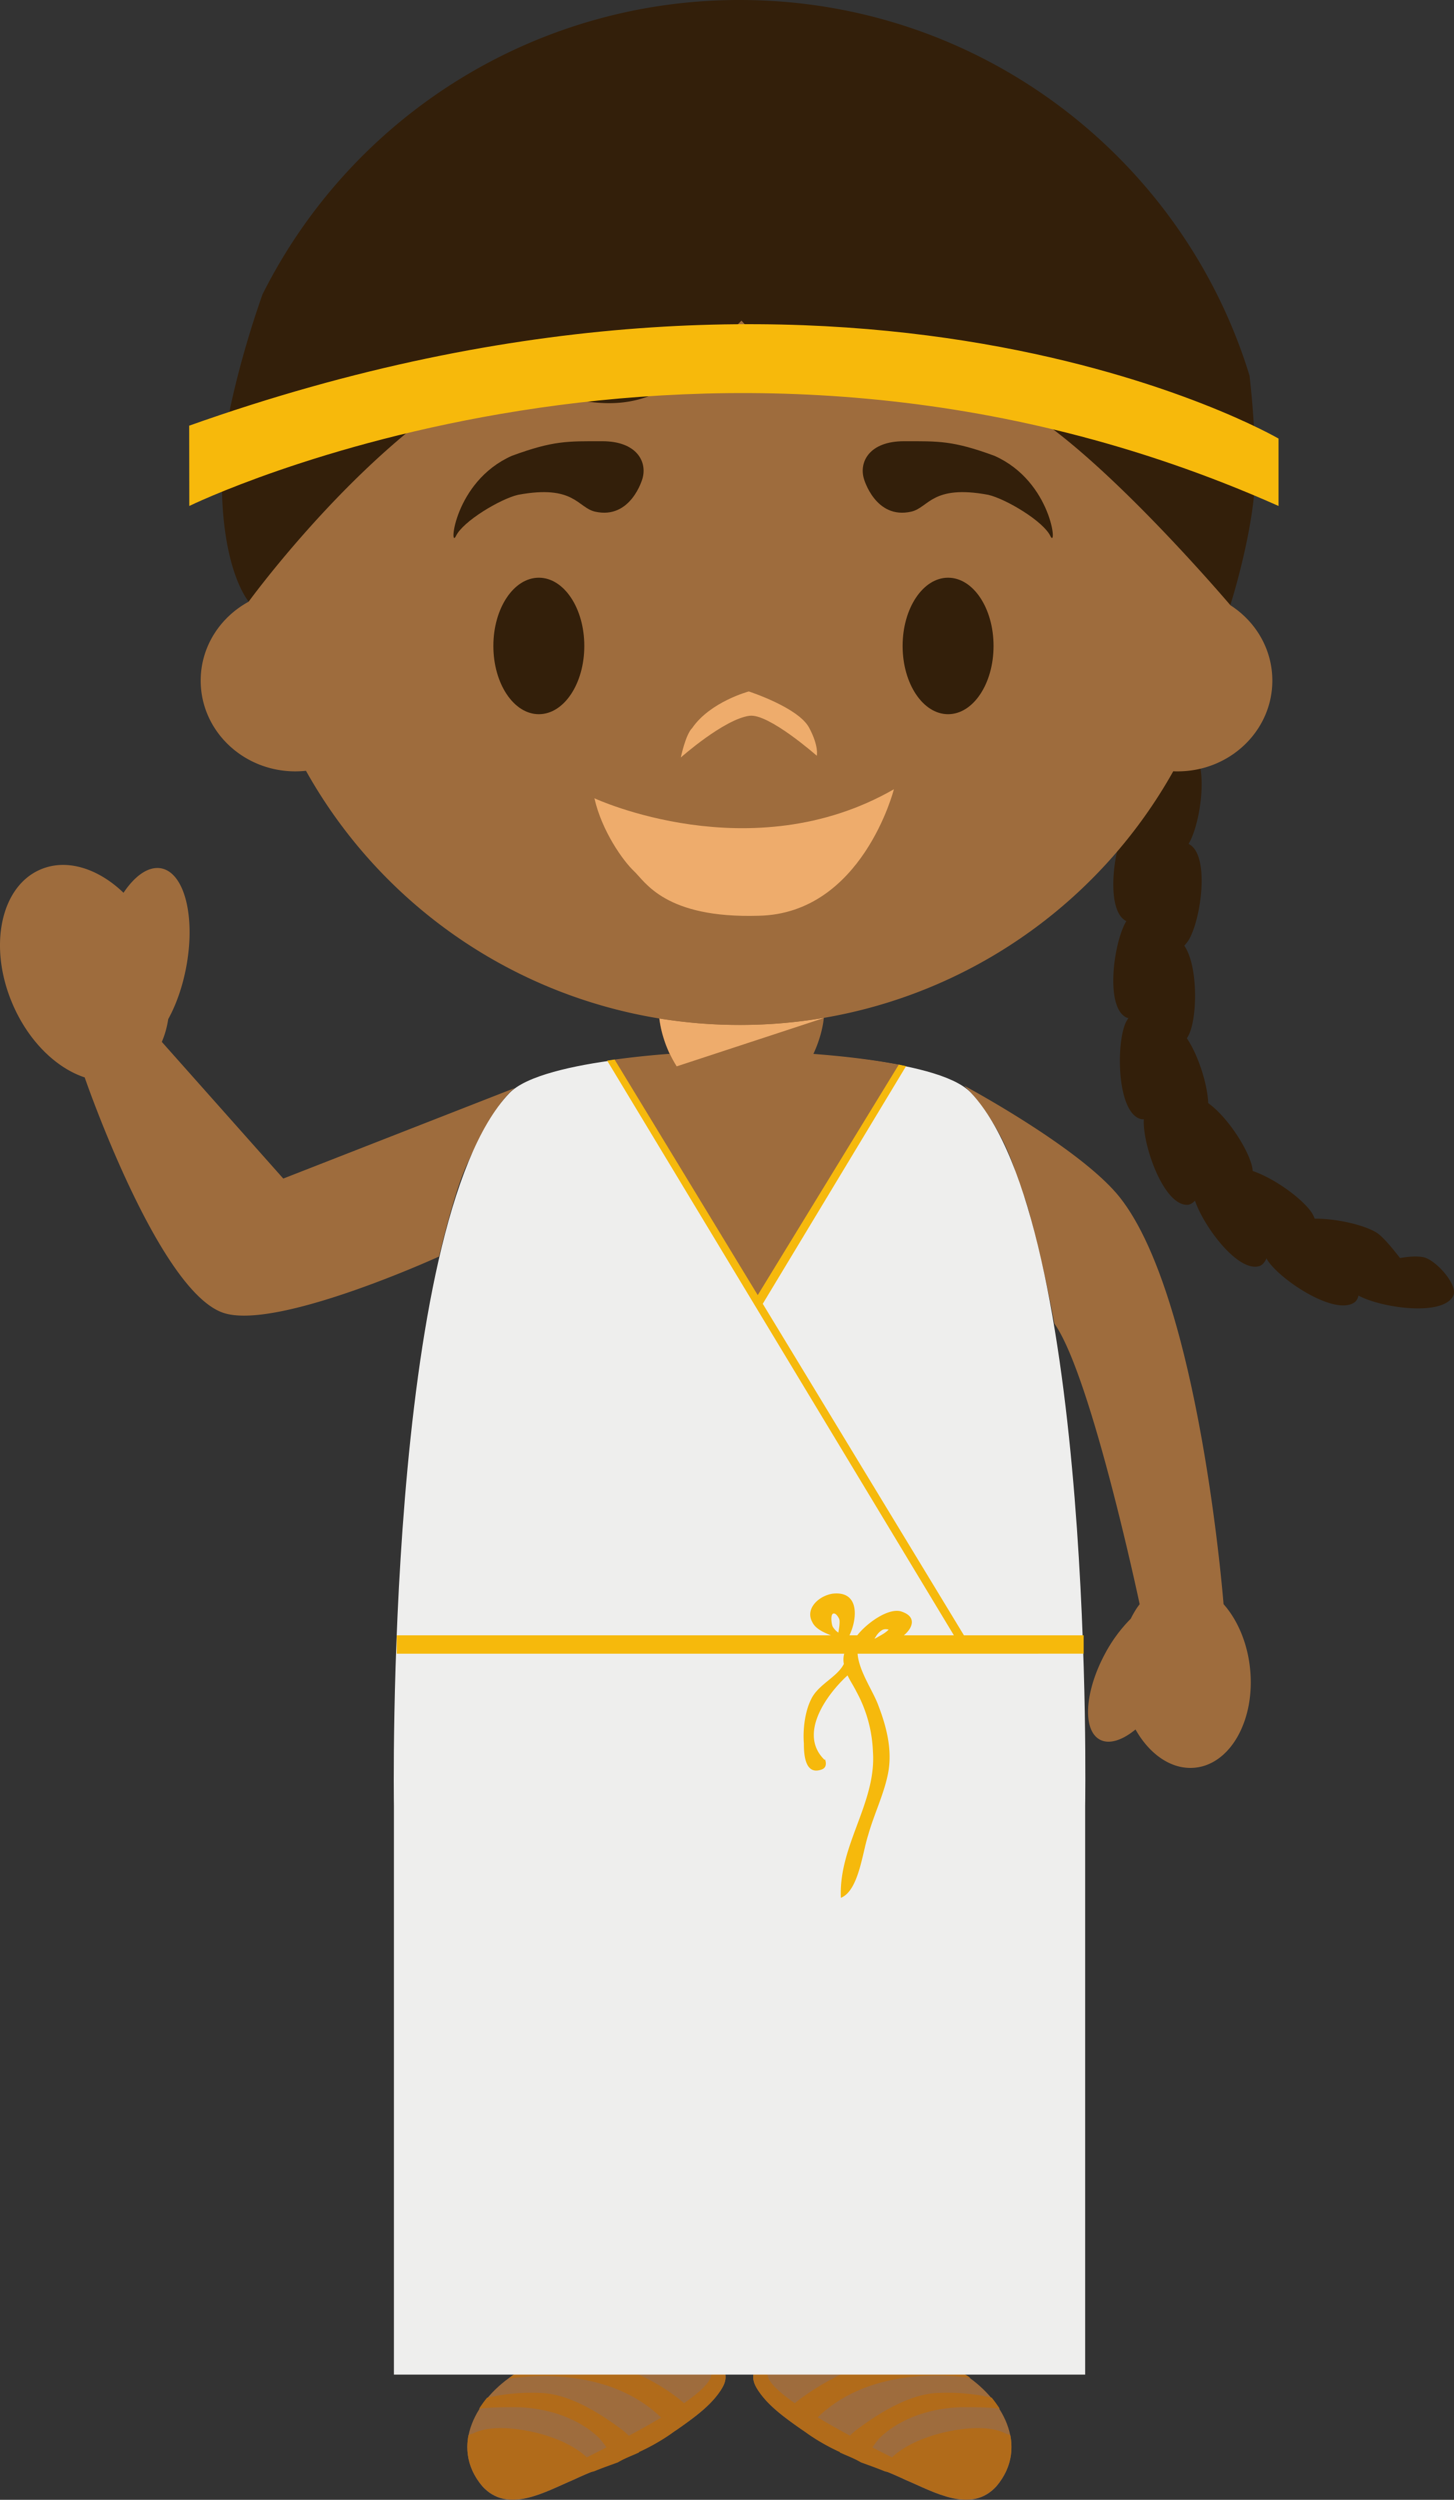 <svg xmlns="http://www.w3.org/2000/svg" width="63.952" height="109.887"><rect width="100%" height="100%" fill="#333333" stroke="none"/><g fill-rule="evenodd" stroke-miterlimit="10" data-paper-data="{&quot;isPaintingLayer&quot;:true}" style="mix-blend-mode:normal"><path fill="#9e6c3d" d="M22.705 104.321c-1.72 1.06-2.974 3.206-1.497 4.966 1.115 1.241 2.756.254 4.003-.272 1.377-.652 2.952-1.114 4.2-1.964.807-.562 1.752-1.153 2.295-1.989.169-.256.249-.494.187-.74h-9.188zm19.632 0c1.723 1.06 2.974 3.206 1.497 4.966-1.115 1.241-2.756.254-4.003-.272-1.377-.652-2.952-1.114-4.199-1.964-.806-.562-1.752-1.153-2.296-1.989-.169-.256-.248-.494-.19-.74h9.19z" data-paper-data="{&quot;origPos&quot;:null}"/><path fill="#b16b1a" d="M31.893 104.322c.062.246-.018.48-.186.74-.335.519-.828.929-1.348 1.314 0 .002 0 .002.003.002-.214.161-.43.318-.644.465-.003-.002-.003 0-.005-.002-.103.072-.203.147-.303.215a9.043 9.043 0 0 1-1.304.731v.019c-.305.142-.619.251-.931.437-.339.124-.68.242-1.017.381-.073.031-.145.029-.221.06a.698.698 0 0 1-.061.025l-.175.077c-.039.019-.079.032-.119.05-.043.021-.084.039-.125.057l-.248.111c-.045.023-.093.043-.143.066l-.05.02a1.001 1.001 0 0 0-.094.043c-.025.009-.047.02-.072.032h-.002c-1.189.53-2.63 1.225-3.64.104-.593-.709-.744-1.484-.603-2.222.048-.022.097-.043.146-.062.018 0 .02.005.013.01.908-.506 2.631-.17 3.48.14.564.193 1.181.508 1.564.888.266-.134.557-.281.862-.442a3.615 3.615 0 0 0-.321-.414c-.933-.902-2.319-1.319-3.585-1.35-.277 0-1.114-.012-1.69.065a4.52 4.52 0 0 1 .35-.484 8.88 8.88 0 0 1 2.338-.209c1.263.03 2.649.902 3.641 1.652.09.072.175.149.255.231.482-.26.967-.526 1.42-.8-2.563-2.494-6.707-1.704-6.707-1.704.096-.102.21-.185.335-.247h5.241c1.317.56 2.127 1.309 2.137 1.319.64-.444 1.094-.859 1.174-1.149.019-.07.037-.108.053-.17h.582m1.256.001c-.062.246.018.48.187.74.337.519.828.929 1.347 1.314 0 .002 0 .002-.002.002.212.16.427.315.646.465 0-.002 0 0 .002-.002.103.072.205.147.303.215.415.28.852.524 1.307.731v.019c.302.142.616.251.93.437.339.124.678.242 1.016.381.072.031.147.029.22.06.02.01.04.018.061.025l.178.077c.038.019.078.032.118.05.041.02.083.04.125.057l.246.111.144.066.05.02c.032.013.064.028.096.043l.07.032h.002c1.188.53 2.631 1.225 3.639.104.594-.709.744-1.484.604-2.222a.915.915 0 0 0-.16-.052c-.906-.506-2.628-.17-3.478.14-.566.193-1.181.508-1.565.888-.264-.134-.558-.281-.863-.442.105-.149.211-.296.321-.414.933-.902 2.319-1.319 3.584-1.35.28 0 1.116-.014 1.694.065a5.47 5.47 0 0 0-.353-.487 8.87 8.87 0 0 0-2.337-.206c-1.262.029-2.65.899-3.642 1.649a2.774 2.774 0 0 0-.254.229c-.48-.26-.968-.53-1.42-.804 2.564-2.496 6.72-1.726 6.72-1.726-.144-.123-.235-.154-.348-.216h-5.242c-1.315.623-2.125 1.309-2.137 1.319-.637-.444-1.094-.859-1.174-1.149-.018-.07-.034-.108-.05-.17h-.585"/><path fill="#9e6c3d" d="m12.459 51.808 10.19-3.983s-.843.501-2.176 3.51c-.526 1.182-1.163 3.9-1.163 3.9s-7.21 3.296-9.522 2.463c-2.859-1.031-6.063-10.337-6.063-10.337-1.257-.415-2.48-1.599-3.18-3.245-1.072-2.515-.514-5.159 1.248-5.9 1.149-.485 2.526-.041 3.64 1.029.506-.759 1.105-1.178 1.66-1.074 1.035.202 1.523 2.172 1.085 4.406-.166.849-.443 1.615-.78 2.224a4.059 4.059 0 0 1-.28.999l5.342 6.008zm42.522 21.529c.237 2.243-.84 4.2-2.41 4.366-1.024.108-2.001-.569-2.627-1.679-.58.476-1.155.666-1.565.448-.77-.407-.678-2.079.202-3.737a6.53 6.53 0 0 1 1.152-1.577c.116-.231.248-.458.396-.643h-.003s-2.125-10.043-3.75-12.333a63.37 63.37 0 0 0-1.132-4.965c-.14-.512-.53-1.536-.53-1.536-.723-2.46-2.305-3.955-2.305-3.955s5.15 2.755 6.857 4.925c3.507 4.46 4.55 17.864 4.55 17.864.607.684 1.045 1.685 1.165 2.822" data-paper-data="{&quot;origPos&quot;:null}"/><path fill="#eeeeed" d="M42.69 48.021c5.485 5.765 5.039 31.356 5.039 31.356v25.007H17.326V79.377s-.408-25.557 5.077-31.323c1.475-1.553 8.414-1.78 8.414-1.78l1.68.084h.138l1.666-.084s6.912.193 8.389 1.747"/><path fill="#9e6c3d" d="M35.776 46.328c1.063.08 2.54.229 3.88.497l-6.342 10.37-6.4-10.601a38.973 38.973 0 0 1 2.537-.27c-.289-.619-.464-1.316-.464-1.774h7.256c0 .46-.176 1.16-.467 1.778" data-paper-data="{&quot;origPos&quot;:null}"/><path fill="#eeac6c" d="M29.764 46.875a5.205 5.205 0 0 1-.762-2.107 22.01 22.01 0 0 0 7.225-.025l-.011.014-6.452 2.118"/><path fill="#f6b90c" d="M39.054 71.665c.009-.012.021-.021.032-.032-.096-.025-.212-.025-.294.025a.845.845 0 0 0-.254.258c-.016.027-.035.061-.06.086a.199.199 0 0 1-.011.034c.043-.023.081-.04.121-.063.157-.091.332-.179.467-.308zm-2.134-.202c.004-.088.022-.213-.01-.297-.032-.074-.123-.226-.218-.24-.198-.029-.114.501-.066.578a.798.798 0 0 0 .248.263c.015-.102.036-.204.045-.304zm10.743.422v.808H37.72c.054.746.648 1.591.89 2.216.366.94.63 1.939.47 2.931-.157.94-.63 1.88-.892 2.818-.259.782-.418 2.453-1.203 2.766-.108-2.295 1.567-4.175 1.41-6.419a5.96 5.96 0 0 0-.735-2.66c-.104-.213-.264-.451-.382-.698-.933.852-2.187 2.596-.999 3.724v-.055s.168.365-.146.47c-.733.261-.776-.679-.776-1.149-.05-.625.052-1.411.316-1.933.303-.656 1.15-.975 1.443-1.56a.989.989 0 0 1 .016-.451H17.451v-.808h19.095c-.324-.127-.69-.295-.82-.585-.317-.573.262-1.142.892-1.245 1.188-.137 1.101 1.082.744 1.83h.344c.387-.501 1.315-1.194 1.9-1.058.753.224.53.745.15 1.058h2.199L26.71 46.631v-.009l.321-.048 6.297 10.357 6.204-10.132c.107.022.214.043.319.068l-6.302 10.445 8.848 14.573h5.267z"/><path fill="#331f0a" d="M62.613 55.266c.526.106 1.545 1.223 1.302 1.701-.467.915-3.18.522-4.167-.018a.471.471 0 0 1-.146.279c-.831.661-3.264-.936-3.846-1.822a.71.71 0 0 1-.05-.093c-.08.175-.182.299-.316.342-.947.286-2.454-1.756-2.83-2.876-.109.113-.227.183-.343.183-1.057.014-1.98-2.689-1.907-3.765a.342.342 0 0 1-.153-.011c-1.017-.306-1.07-3.208-.664-4.184.029-.073.079-.159.138-.249a.463.463 0 0 1-.088-.025c-.956-.462-.556-3.328-.003-4.237-.953-.466-.548-3.332.003-4.24.166-.267.682-.705 1.097-1.036-.064-.373-.108-.715-.048-1.03.095-.525 1.201-1.556 1.684-1.325.958.462.555 3.327.002 4.236.956.466.551 3.332-.002 4.238a1.73 1.73 0 0 1-.187.236c.597.867.576 3.024.234 3.842a1.343 1.343 0 0 1-.12.228c.535.802.913 2.085.938 2.85.876.63 1.787 2.077 1.937 2.827.01.051.016.104.018.156 1.01.347 2.214 1.251 2.603 1.84.05.081.092.167.126.256 1.005-.002 2.203.29 2.728.619.269.172.699.69 1.024 1.112.376-.061.72-.095 1.036-.035" data-paper-data="{&quot;origPos&quot;:null}"/><path fill="#9e6c3d" d="M54.112 26.602c1.117.714 1.85 1.935 1.85 3.316 0 2.205-1.864 3.99-4.167 3.99-.064 0-.125 0-.191-.005a21.83 21.83 0 0 1-19.065 11.152 21.831 21.831 0 0 1-19.081-11.172 4.79 4.79 0 0 1-.464.025c-2.303 0-4.167-1.785-4.167-3.99 0-1.488.851-2.784 2.112-3.47a21.635 21.635 0 0 1-.223-3.113c0-11.997 9.77-21.722 21.823-21.722 12.049 0 21.819 9.725 21.819 21.722 0 1.108-.085 2.2-.246 3.267" data-paper-data="{&quot;origPos&quot;:null}"/><path fill="#331f0a" d="M26.174 22.491c-.772-.174-.908-1.201-3.386-.74-.779.18-2.417 1.156-2.732 1.808-.316.652-.088-2.392 2.457-3.522 1.835-.675 2.457-.642 3.977-.642s1.987.907 1.766 1.65c0 0-.503 1.803-2.082 1.446zm13.905 0c.772-.174.908-1.201 3.386-.74.779.18 2.417 1.156 2.732 1.808.316.652.087-2.392-2.457-3.522-1.835-.675-2.457-.642-3.977-.642s-1.987.907-1.766 1.65c0 0 .503 1.803 2.082 1.446zM25.7 28.395c0 1.657-.894 3-2 3-1.104 0-2-1.343-2-3s.896-3 2-3c1.106 0 2 1.343 2 3m18 0c0 1.657-.894 3-2 3-1.104 0-2-1.343-2-3s.896-3 2-3c1.106 0 2 1.343 2 3" data-paper-data="{&quot;origPos&quot;:null}"/><path fill="#eeac6c" d="M32.965 31.464c-1.125.153-3.02 1.834-3.02 1.834s.207-1.009.503-1.299c.8-1.156 2.487-1.604 2.487-1.604s2.173.703 2.65 1.588c.443.824.34 1.238.34 1.238s-2.121-1.871-2.96-1.756zM26.145 35.091s6.897 3.208 13.172-.397c0 0-1.39 5.47-5.95 5.561-4.115.122-4.984-1.492-5.477-1.956-.492-.463-1.42-1.772-1.745-3.208"/><path fill="#331f0a" d="M55.221 20.503c.034 2.551-1.107 6.098-1.107 6.098s-5.793-6.827-9.33-8.744c-4.32-2.338-6.477 1.108-10.337-1.928-.64-.5-1.834-1.834-1.834-1.834s-1.45 1.458-1.837 1.835c-4.34 4.231-7.595-.705-11.252 1.85-4.652 3.253-8.585 8.665-8.585 8.665s-1.352-1.538-1.162-6.182c.054-1.337.705-4.306 1.768-7.321A23.443 23.443 0 0 1 32.537 0c10.562 0 19.491 6.954 22.422 16.512a42.33 42.33 0 0 1 .262 3.991" data-paper-data="{&quot;origPos&quot;:null}"/><path fill="#f7b90b" d="m8.326 22.242-.005-3.53c29.161-10.359 47.914.567 47.914.567v2.963c-25.085-11.168-47.91 0-47.91 0z"/></g></svg>